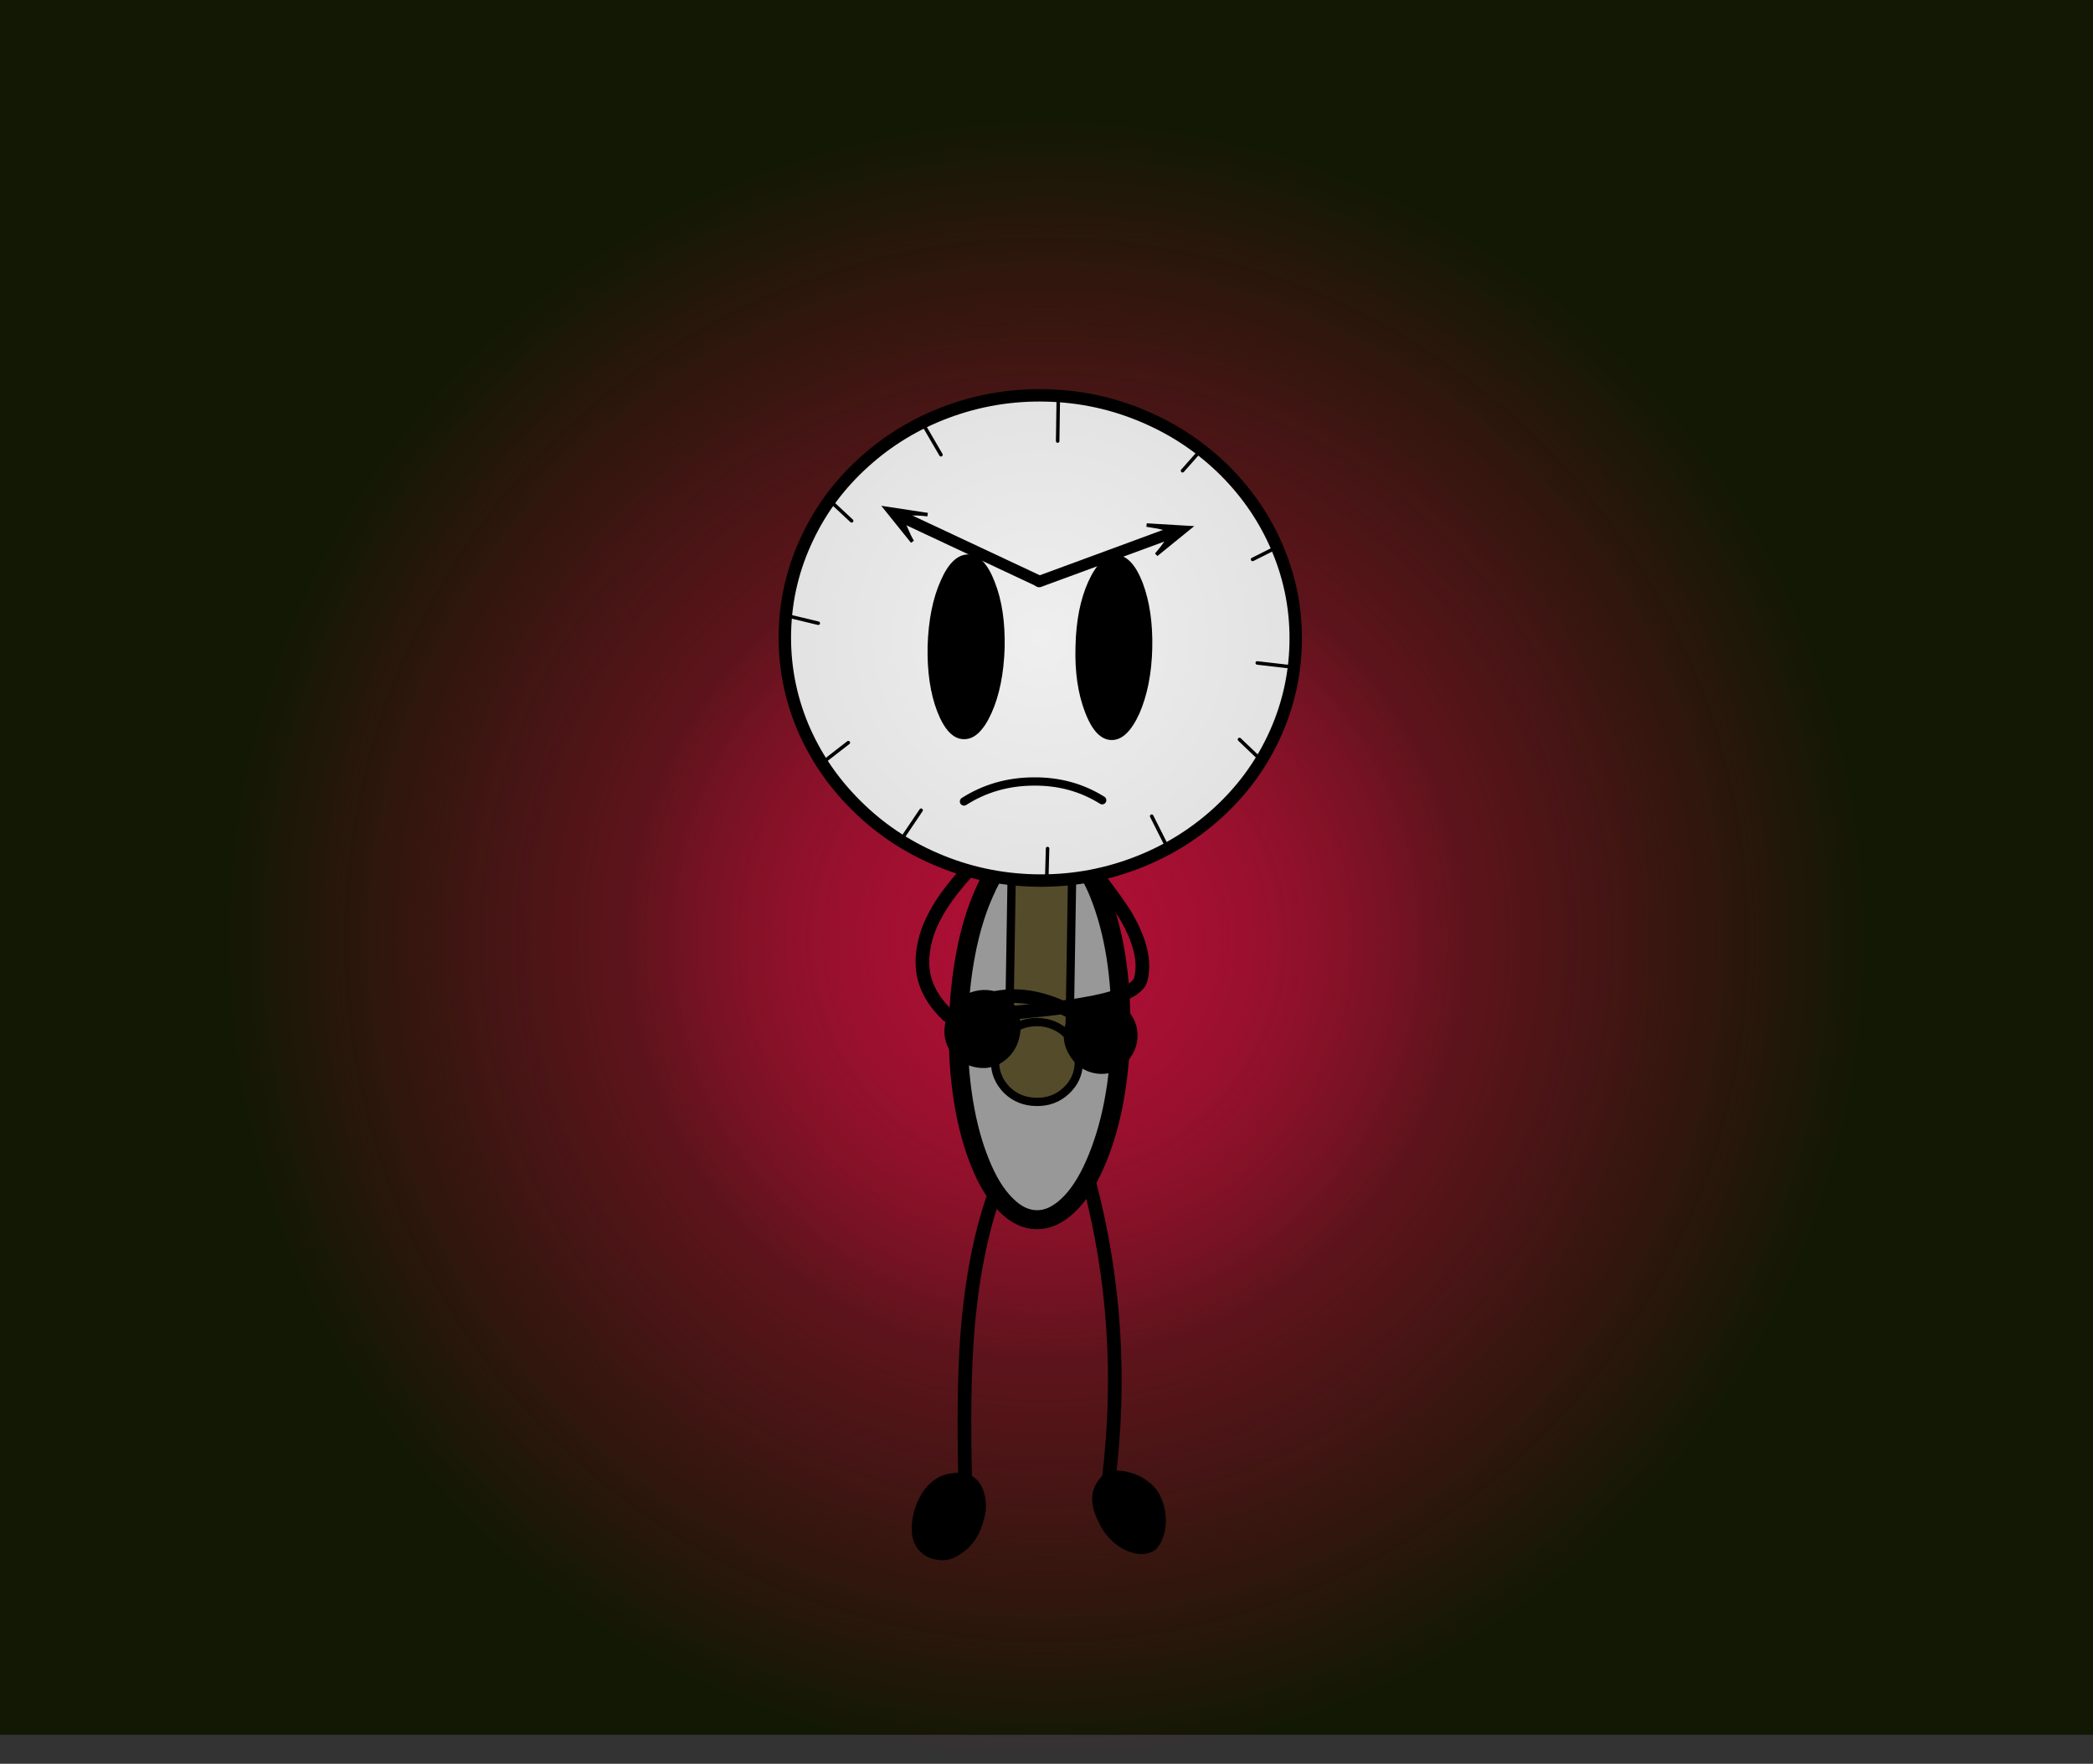 <svg xmlns="http://www.w3.org/2000/svg" xmlns:xlink="http://www.w3.org/1999/xlink" version="1.1" width="505.526" height="426" viewBox="0,0,505.526,426"><rect x="0" y="0" width="505.526" height="426" fill="#333333" stroke="none"/><defs><radialGradient cx="240" cy="219" r="199" gradientUnits="userSpaceOnUse" id="color-1"><stop offset="0" stop-color="#ad0f34"/><stop offset="1" stop-color="#ad0f34" stop-opacity="0"/></radialGradient><radialGradient cx="240" cy="219" r="100" gradientUnits="userSpaceOnUse" id="color-2"><stop offset="0" stop-color="#ad0f34"/><stop offset="1" stop-color="#ad0f34" stop-opacity="0"/></radialGradient><radialGradient cx="238.542" cy="146.095" r="61.684" fx="238.542" fy="146.095" gradientUnits="userSpaceOnUse" id="color-3"><stop offset="0" stop-color="#efefef"/><stop offset="1" stop-color="#e2e2e2"/></radialGradient><radialGradient cx="251.305" cy="154.095" r="61.684" fx="251.305" fy="154.095" gradientUnits="userSpaceOnUse" id="color-3-,0,0,1,12.76277,8"><stop offset="0" stop-color="#efefef"/><stop offset="1" stop-color="#e2e2e2"/></radialGradient></defs><g><g data-paper-data="{&quot;isPaintingLayer&quot;:true}" fill-rule="nonzero" stroke-miterlimit="10" stroke-dasharray="" stroke-dashoffset="0" style="mix-blend-mode: normal"><path d="M 0 0 L 505.526 0 L 505.526 419 L 0 419 Z " fill="#121804" stroke="none" stroke-width="1" stroke-linecap="butt" stroke-linejoin="miter"/><path d="M41,219c0,-109.905 89.095,-199 199,-199c109.905,0 199,89.095 199,199c0,109.905 -89.095,199 -199,199c-109.905,0 -199,-89.095 -199,-199z" fill="url(#color-1)" stroke="none" stroke-width="NaN" stroke-linecap="butt" stroke-linejoin="miter" transform="matrix(1,0,0,1,12.763,8)"/><path d="M140,219c0,-55.228 44.772,-100 100,-100c55.228,0 100,44.772 100,100c0,55.228 -44.772,100 -100,100c-55.228,0 -100,-44.772 -100,-100z" fill="url(#color-2)" stroke="none" stroke-width="NaN" stroke-linecap="butt" stroke-linejoin="miter" transform="matrix(1,0,0,1,12.763,8)"/><g><g stroke-linecap="butt" stroke-linejoin="miter"><g><path d="M 265.528 215.903 C 269.161 225.03 270.901 235.956 270.745 248.679 C 270.514 261.452 268.422 272.316 264.47 281.272 C 262.61 285.515 260.486 288.774 258.095 291.05 C 255.597 293.458 253.03 294.64 250.395 294.594 C 247.72 294.552 245.2 293.3 242.836 290.838 C 240.48 288.456 238.448 285.109 236.738 280.797 C 234.993 276.53 233.665 271.611 232.754 266.041 C 231.826 260.312 231.415 254.305 231.521 248.021 C 231.631 241.777 232.236 235.804 233.334 230.104 C 234.41 224.567 235.899 219.695 237.803 215.488 C 239.662 211.245 241.785 207.966 244.171 205.65 C 246.633 203.286 249.2 202.105 251.871 202.106 C 254.546 202.148 257.066 203.4 259.43 205.862 C 261.746 208.248 263.778 211.595 265.528 215.903 Z " stroke-width="1" fill="#989898" stroke="none"/></g><path d="M 251.838 202.111 C 254.514 202.153 257.034 203.404 259.398 205.867 C 261.713 208.253 263.746 211.6 265.495 215.907 C 269.129 225.034 270.868 235.96 270.712 248.684 C 270.481 261.456 268.389 272.32 264.437 281.276 C 262.578 285.519 260.453 288.778 258.062 291.054 C 255.565 293.462 252.998 294.643 250.363 294.598 C 247.687 294.556 245.167 293.304 242.803 290.842 C 240.448 288.46 238.415 285.113 236.706 280.801 C 234.961 276.534 233.633 271.615 232.721 266.045 C 231.793 260.316 231.382 254.309 231.489 248.025 C 231.599 241.781 232.203 235.809 233.302 230.108 C 234.377 224.572 235.867 219.7 237.77 215.493 C 239.629 211.25 241.752 207.97 244.138 205.655 C 246.601 203.291 249.167 202.109 251.838 202.111 Z " fill="none" stroke="#000000" stroke-width="4.59"/></g><g stroke-linecap="butt" stroke-linejoin="miter"><g><path d="M 258.358 249.804 L 243.766 249.582 L 244.434 208.718 L 259.026 208.94 Z " stroke-width="1" fill="#544b2b" stroke="none"/></g><path d="M 243.733 249.587 L 244.401 208.723 L 258.994 208.944 L 258.326 249.808 Z " fill="none" stroke="#000000" stroke-width="2"/></g><g stroke-linecap="butt" stroke-linejoin="miter"><g><path d="M 250.307 266.133 C 247.512 266.104 245.144 265.139 243.203 263.24 C 241.298 261.296 240.349 259.008 240.355 256.377 C 240.396 253.702 241.431 251.427 243.459 249.554 C 245.452 247.725 247.846 246.825 250.641 246.854 C 253.441 246.923 255.811 247.907 257.752 249.807 C 259.697 251.747 260.646 254.035 260.6 256.67 C 260.559 259.345 259.524 261.62 257.495 263.493 C 255.503 265.322 253.107 266.202 250.307 266.133 Z " stroke-width="1" fill="#544b2b" stroke="none"/></g><path d="M 260.568 256.674 C 260.526 259.349 259.491 261.623 257.463 263.497 C 255.47 265.325 253.074 266.205 250.275 266.137 C 247.479 266.108 245.111 265.143 243.171 263.244 C 241.266 261.3 240.316 259.012 240.322 256.381 C 240.364 253.706 241.399 251.431 243.427 249.558 C 245.419 247.729 247.813 246.829 250.609 246.858 C 253.409 246.927 255.779 247.911 257.719 249.811 C 259.664 251.751 260.613 254.038 260.568 256.674 Z " fill="none" stroke="#000000" stroke-width="2"/></g><path d="M 264.875 248.27 C 242.404 231.932 230.786 247.026 228.883 245.208 C 226.224 242.658 224.436 239.964 223.519 237.128 C 222.742 234.704 222.584 232.07 223.044 229.226 C 223.445 226.59 224.324 223.992 225.682 221.432 C 226.754 219.311 228.212 217.082 230.059 214.745 C 231.236 213.213 233.019 211.157 235.408 208.577 " fill="none" stroke="#000000" stroke-width="3.3" stroke-linecap="round" stroke-linejoin="round"/><g><g stroke-linecap="butt" stroke-linejoin="miter"><path d="M 241.335 255.053 C 239.685 256.26 237.753 256.602 235.539 256.079 C 233.286 255.516 231.635 254.328 230.589 252.517 C 229.623 250.746 229.462 248.774 230.106 246.601 C 230.75 244.427 231.977 242.817 233.789 241.771 C 235.72 240.765 237.713 240.503 239.765 240.986 C 241.979 241.55 243.468 242.838 244.233 244.85 C 244.917 246.621 245.018 248.452 244.535 250.344 C 244.052 252.316 242.985 253.886 241.335 255.053 Z " stroke-width="1" fill="#000000" stroke="none"/></g><path d="M 244.565 250.347 C 244.082 252.319 243.016 253.888 241.365 255.056 C 239.715 256.263 237.784 256.605 235.57 256.082 C 233.316 255.518 231.666 254.331 230.619 252.52 C 229.654 250.749 229.493 248.777 230.137 246.604 C 230.78 244.43 232.008 242.821 233.819 241.774 C 235.751 240.768 237.743 240.506 239.796 240.989 C 242.01 241.553 243.499 242.841 244.263 244.853 C 244.947 246.624 245.048 248.455 244.565 250.347 Z " fill="none" stroke="#000000" stroke-width="3.3" stroke-linecap="round" stroke-linejoin="round"/></g><path d="M 264.341 210.658 C 268.427 215.997 271.001 219.6 272.061 221.466 C 275.479 227.391 276.632 232.427 275.518 236.573 C 273.69 243.43 244.005 244.107 237.272 245.526 " fill="none" stroke="#000000" stroke-width="3.3" stroke-linecap="round" stroke-linejoin="round"/><g><g stroke-linecap="butt" stroke-linejoin="miter"><path d="M 273.077 249.642 C 273.227 251.93 272.308 254.049 270.319 256 C 268.969 257.313 267.281 257.857 265.255 257.632 C 263.304 257.407 261.71 256.544 260.472 255.043 C 259.234 253.506 258.596 251.892 258.559 250.204 C 258.521 248.516 259.084 246.94 260.247 245.477 C 261.41 243.939 262.779 243.077 264.354 242.889 C 265.33 242.776 266.343 242.851 267.393 243.114 C 268.556 243.414 269.55 243.883 270.375 244.521 C 272.064 245.834 272.964 247.541 273.077 249.642 Z " stroke-width="1" fill="#000000" stroke="none"/></g><path d="M 260.488 255.093 C 259.25 253.555 258.612 251.942 258.574 250.254 C 258.537 248.565 259.099 246.99 260.262 245.527 C 261.425 243.989 262.795 243.126 264.37 242.938 C 265.346 242.826 266.358 242.901 267.409 243.163 C 268.572 243.464 269.566 243.932 270.391 244.57 C 272.079 245.883 272.98 247.59 273.092 249.691 C 273.242 251.979 272.323 254.099 270.335 256.049 C 268.985 257.362 267.296 257.906 265.271 257.681 C 263.32 257.456 261.726 256.593 260.488 255.093 Z " fill="none" stroke="#000000" stroke-width="3.3" stroke-linecap="round" stroke-linejoin="round"/></g><path d="M 233.131 357.792 C 232.769 343.505 232.93 331.712 233.614 322.415 C 234.661 308.973 236.914 297.482 240.376 287.943 " fill="none" stroke="#000000" stroke-width="3.3" stroke-linecap="round" stroke-linejoin="round"/><g><g stroke-linecap="butt" stroke-linejoin="miter"><path d="M 235.455 359.491 C 235.978 360.377 236.3 361.464 236.421 362.751 C 236.542 364.079 236.401 365.347 235.998 366.555 C 235.234 369.734 233.704 372.109 231.41 373.678 C 229.68 375.007 227.909 375.429 226.098 374.946 C 225.091 374.785 224.226 374.343 223.502 373.618 C 222.817 373.014 222.355 372.27 222.113 371.384 C 221.711 370.016 221.731 368.285 222.173 366.193 C 222.576 364.261 223.381 362.429 224.588 360.699 C 226.158 358.727 227.969 357.64 230.022 357.439 C 232.597 356.956 234.409 357.64 235.455 359.491 Z " stroke-width="1" fill="#000000" stroke="none"/></g><path d="M 236.452 362.803 C 236.572 364.131 236.431 365.399 236.029 366.606 C 235.264 369.786 233.735 372.161 231.441 373.73 C 229.71 375.058 227.939 375.481 226.128 374.998 C 225.122 374.837 224.257 374.394 223.532 373.67 C 222.848 373.066 222.385 372.322 222.144 371.436 C 221.741 370.068 221.761 368.337 222.204 366.244 C 222.607 364.312 223.411 362.481 224.619 360.751 C 226.189 358.779 228 357.692 230.052 357.491 C 232.628 357.008 234.439 357.692 235.486 359.543 C 236.009 360.429 236.331 361.515 236.452 362.803 Z " fill="none" stroke="#000000" stroke-width="3.3" stroke-linecap="round" stroke-linejoin="round"/></g><path d="M 263.015 285.348 C 269.253 308.932 270.823 333.081 267.724 357.792 " fill="none" stroke="#000000" stroke-width="3.3" stroke-linecap="round" stroke-linejoin="round"/><g><g stroke-linecap="butt" stroke-linejoin="miter"><path d="M 279.888 366.255 C 280.009 367.785 279.828 369.254 279.345 370.662 C 278.942 371.749 278.459 372.554 277.896 373.077 C 277.051 373.56 276.105 373.741 275.058 373.62 C 273.328 373.379 271.698 372.614 270.168 371.326 C 268.76 370.159 267.653 368.69 266.848 366.919 C 265.721 364.746 265.258 362.854 265.459 361.245 C 265.58 360.279 265.942 359.373 266.546 358.528 C 267.15 357.642 267.914 357.079 268.84 356.837 C 269.887 356.676 271.094 356.797 272.462 357.2 C 273.871 357.562 275.079 358.145 276.085 358.95 C 277.373 359.876 278.258 360.902 278.741 362.029 C 279.385 363.357 279.767 364.766 279.888 366.255 Z " stroke-width="1" fill="#000000" stroke="none"/></g><path d="M 279.918 366.309 C 280.039 367.839 279.858 369.308 279.375 370.716 C 278.973 371.803 278.49 372.608 277.926 373.131 C 277.081 373.614 276.135 373.795 275.089 373.675 C 273.358 373.433 271.728 372.668 270.199 371.38 C 268.79 370.213 267.683 368.744 266.878 366.974 C 265.752 364.8 265.289 362.909 265.49 361.299 C 265.611 360.333 265.973 359.427 266.577 358.582 C 267.18 357.697 267.945 357.133 268.871 356.892 C 269.917 356.731 271.125 356.851 272.493 357.254 C 273.901 357.616 275.109 358.2 276.115 359.005 C 277.403 359.93 278.288 360.957 278.771 362.083 C 279.415 363.412 279.798 364.82 279.918 366.309 Z " fill="none" stroke="#000000" stroke-width="3.3" stroke-linecap="round" stroke-linejoin="round"/></g><g stroke-linecap="butt" stroke-linejoin="miter"><g><path d="M 312.95 155.636 C 312.743 163.581 310.94 171.133 307.544 178.292 C 304.249 185.239 299.679 191.338 293.835 196.589 C 287.992 201.841 281.342 205.855 273.886 208.633 C 266.158 211.518 258.119 212.856 249.769 212.646 C 241.42 212.437 233.47 210.694 225.918 207.416 C 218.621 204.275 212.199 199.919 206.65 194.346 C 201.106 188.814 196.842 182.511 193.858 175.439 C 190.807 168.09 189.386 160.444 189.594 152.499 C 189.801 144.554 191.623 137 195.06 129.838 C 198.355 122.89 202.925 116.791 208.768 111.54 C 214.572 106.293 221.202 102.28 228.658 99.502 C 236.386 96.617 244.425 95.279 252.774 95.489 C 261.123 95.698 269.074 97.442 276.626 100.719 C 283.922 103.86 290.365 108.215 295.953 113.783 C 301.502 119.356 305.748 125.68 308.692 132.756 C 311.738 140.065 313.158 147.692 312.95 155.636 Z " stroke-width="1" fill="url(#color-3-,0,0,1,12.76277,8)" stroke="none"/></g><path d="M 295.942 113.799 C 301.491 119.371 305.737 125.695 308.68 132.771 C 311.727 140.08 313.147 147.706 312.939 155.651 C 312.732 163.595 310.93 171.147 307.533 178.306 C 304.238 185.253 299.669 191.353 293.825 196.604 C 287.981 201.855 281.332 205.869 273.876 208.647 C 266.148 211.532 258.109 212.87 249.76 212.661 C 241.411 212.452 233.46 210.708 225.909 207.431 C 218.612 204.29 212.19 199.934 206.641 194.361 C 201.097 188.829 196.832 182.527 193.849 175.455 C 190.798 168.106 189.377 160.459 189.584 152.515 C 189.792 144.57 191.614 137.017 195.05 129.854 C 198.345 122.906 202.915 116.807 208.758 111.556 C 214.562 106.309 221.191 102.296 228.647 99.518 C 236.376 96.633 244.414 95.296 252.763 95.505 C 261.112 95.714 269.063 97.457 276.615 100.735 C 283.911 103.875 290.353 108.23 295.942 113.799 Z " fill="none" stroke="#000000" stroke-width="3"/></g><path d="M 278.307 156.629 C 278.159 162.668 277.125 167.902 275.205 172.332 C 273.234 176.645 270.993 178.781 268.482 178.739 C 265.891 178.704 263.755 176.463 262.075 172.015 C 260.354 167.571 259.584 162.288 259.765 156.165 C 259.897 149.967 260.931 144.732 262.866 140.463 C 264.838 136.15 267.079 134.014 269.59 134.056 C 272.141 134.094 274.276 136.335 275.997 140.779 C 277.677 145.227 278.447 150.511 278.307 156.629 Z " fill="#000000" stroke="none" stroke-width="1" stroke-linecap="butt" stroke-linejoin="miter"/><path d="M 242.656 156.478 C 242.447 162.724 241.393 167.96 239.494 172.186 C 237.563 176.495 235.32 178.611 232.765 178.533 C 230.214 178.495 228.078 176.254 226.358 171.81 C 224.685 167.442 223.915 162.158 224.048 155.959 C 224.257 149.713 225.311 144.477 227.21 140.251 C 229.065 135.989 231.308 133.874 233.939 133.904 C 236.494 133.982 238.609 136.226 240.286 140.633 C 241.995 144.957 242.785 150.239 242.656 156.478 Z " fill="#000000" stroke="none" stroke-width="1" stroke-linecap="butt" stroke-linejoin="miter"/><path d="M 289.726 109.058 L 285.622 113.698 " fill="none" stroke="#000000" stroke-width="0.85" stroke-linecap="round" stroke-linejoin="miter"/><path d="M 205.698 125.799 L 201.036 121.455 " fill="none" stroke="#000000" stroke-width="0.85" stroke-linecap="round" stroke-linejoin="miter"/><path d="M 190.254 148.751 L 197.642 150.528 " fill="none" stroke="#000000" stroke-width="0.85" stroke-linecap="round" stroke-linejoin="miter"/><path d="M 198.915 184.005 L 204.898 179.367 " fill="none" stroke="#000000" stroke-width="0.85" stroke-linecap="round" stroke-linejoin="miter"/><path d="M 222.477 195.691 L 217.54 203.019 " fill="none" stroke="#000000" stroke-width="0.85" stroke-linecap="round" stroke-linejoin="miter"/><path d="M 252.847 211.333 L 253.022 204.949 " fill="none" stroke="#000000" stroke-width="0.85" stroke-linecap="round" stroke-linejoin="miter"/><path d="M 278.169 197.137 L 281.691 204.137 " fill="none" stroke="#000000" stroke-width="0.85" stroke-linecap="round" stroke-linejoin="miter"/><path d="M 304.515 183.508 L 299.375 178.604 " fill="none" stroke="#000000" stroke-width="0.85" stroke-linecap="round" stroke-linejoin="miter"/><path d="M 308.497 132.122 L 302.538 135.12 " fill="none" stroke="#000000" stroke-width="0.85" stroke-linecap="round" stroke-linejoin="miter"/><path d="M 250.996 140.46 L 281.17 129.356 " fill="none" stroke="#000000" stroke-width="2.75" stroke-linecap="round" stroke-linejoin="miter"/><g stroke-linecap="butt" stroke-linejoin="miter"><g><path d="M 279.541 127.264 L 276.909 126.834 L 287.286 127.454 L 279.241 133.982 C 281.674 131.16 282.766 129.343 282.519 128.531 C 282.356 128.032 281.364 127.61 279.541 127.264 Z " stroke-width="1" fill="#000000" stroke="none"/></g><path d="M 287.331 127.436 L 279.287 133.964 C 281.719 131.142 282.812 129.325 282.564 128.513 C 282.402 128.014 281.409 127.591 279.587 127.246 L 276.954 126.816 Z " fill="none" stroke="#000000" stroke-width="0.85"/></g><path d="M 217.801 124.824 L 250.927 140.354 " fill="none" stroke="#000000" stroke-width="2.75" stroke-linecap="round" stroke-linejoin="miter"/><g stroke-linecap="butt" stroke-linejoin="miter"><g><path d="M 218.167 124.659 C 217.917 125.139 218.219 126.294 219.074 128.123 C 219.478 129.089 219.917 129.977 220.392 130.788 L 213.895 122.711 L 224.075 124.257 C 223.217 124.148 222.311 124.078 221.355 124.049 C 219.494 124.013 218.431 124.217 218.167 124.659 Z " stroke-width="1" fill="#000000" stroke="none"/></g><path d="M 224.048 124.295 C 223.191 124.185 222.284 124.116 221.328 124.086 C 219.467 124.051 218.405 124.254 218.14 124.697 C 217.89 125.177 218.192 126.332 219.047 128.16 C 219.451 129.126 219.891 130.015 220.365 130.826 L 213.868 122.748 Z " fill="none" stroke="#000000" stroke-width="0.85"/></g><path d="M 312.251 161.115 L 303.665 160.12 " fill="none" stroke="#000000" stroke-width="0.85" stroke-linecap="round" stroke-linejoin="miter"/><path d="M 227.273 109.839 L 222.917 102.373 " fill="none" stroke="#000000" stroke-width="0.85" stroke-linecap="round" stroke-linejoin="miter"/><path d="M 255.459 106.526 L 255.622 95.594 " fill="none" stroke="#000000" stroke-width="0.85" stroke-linecap="round" stroke-linejoin="miter"/><path d="M 232.829 193.584 C 237.82 190.404 243.394 188.794 249.552 188.754 C 255.71 188.674 261.264 190.183 266.214 193.282 " fill="none" stroke="#000000" stroke-width="2" stroke-linecap="round" stroke-linejoin="round"/></g></g></g></svg>